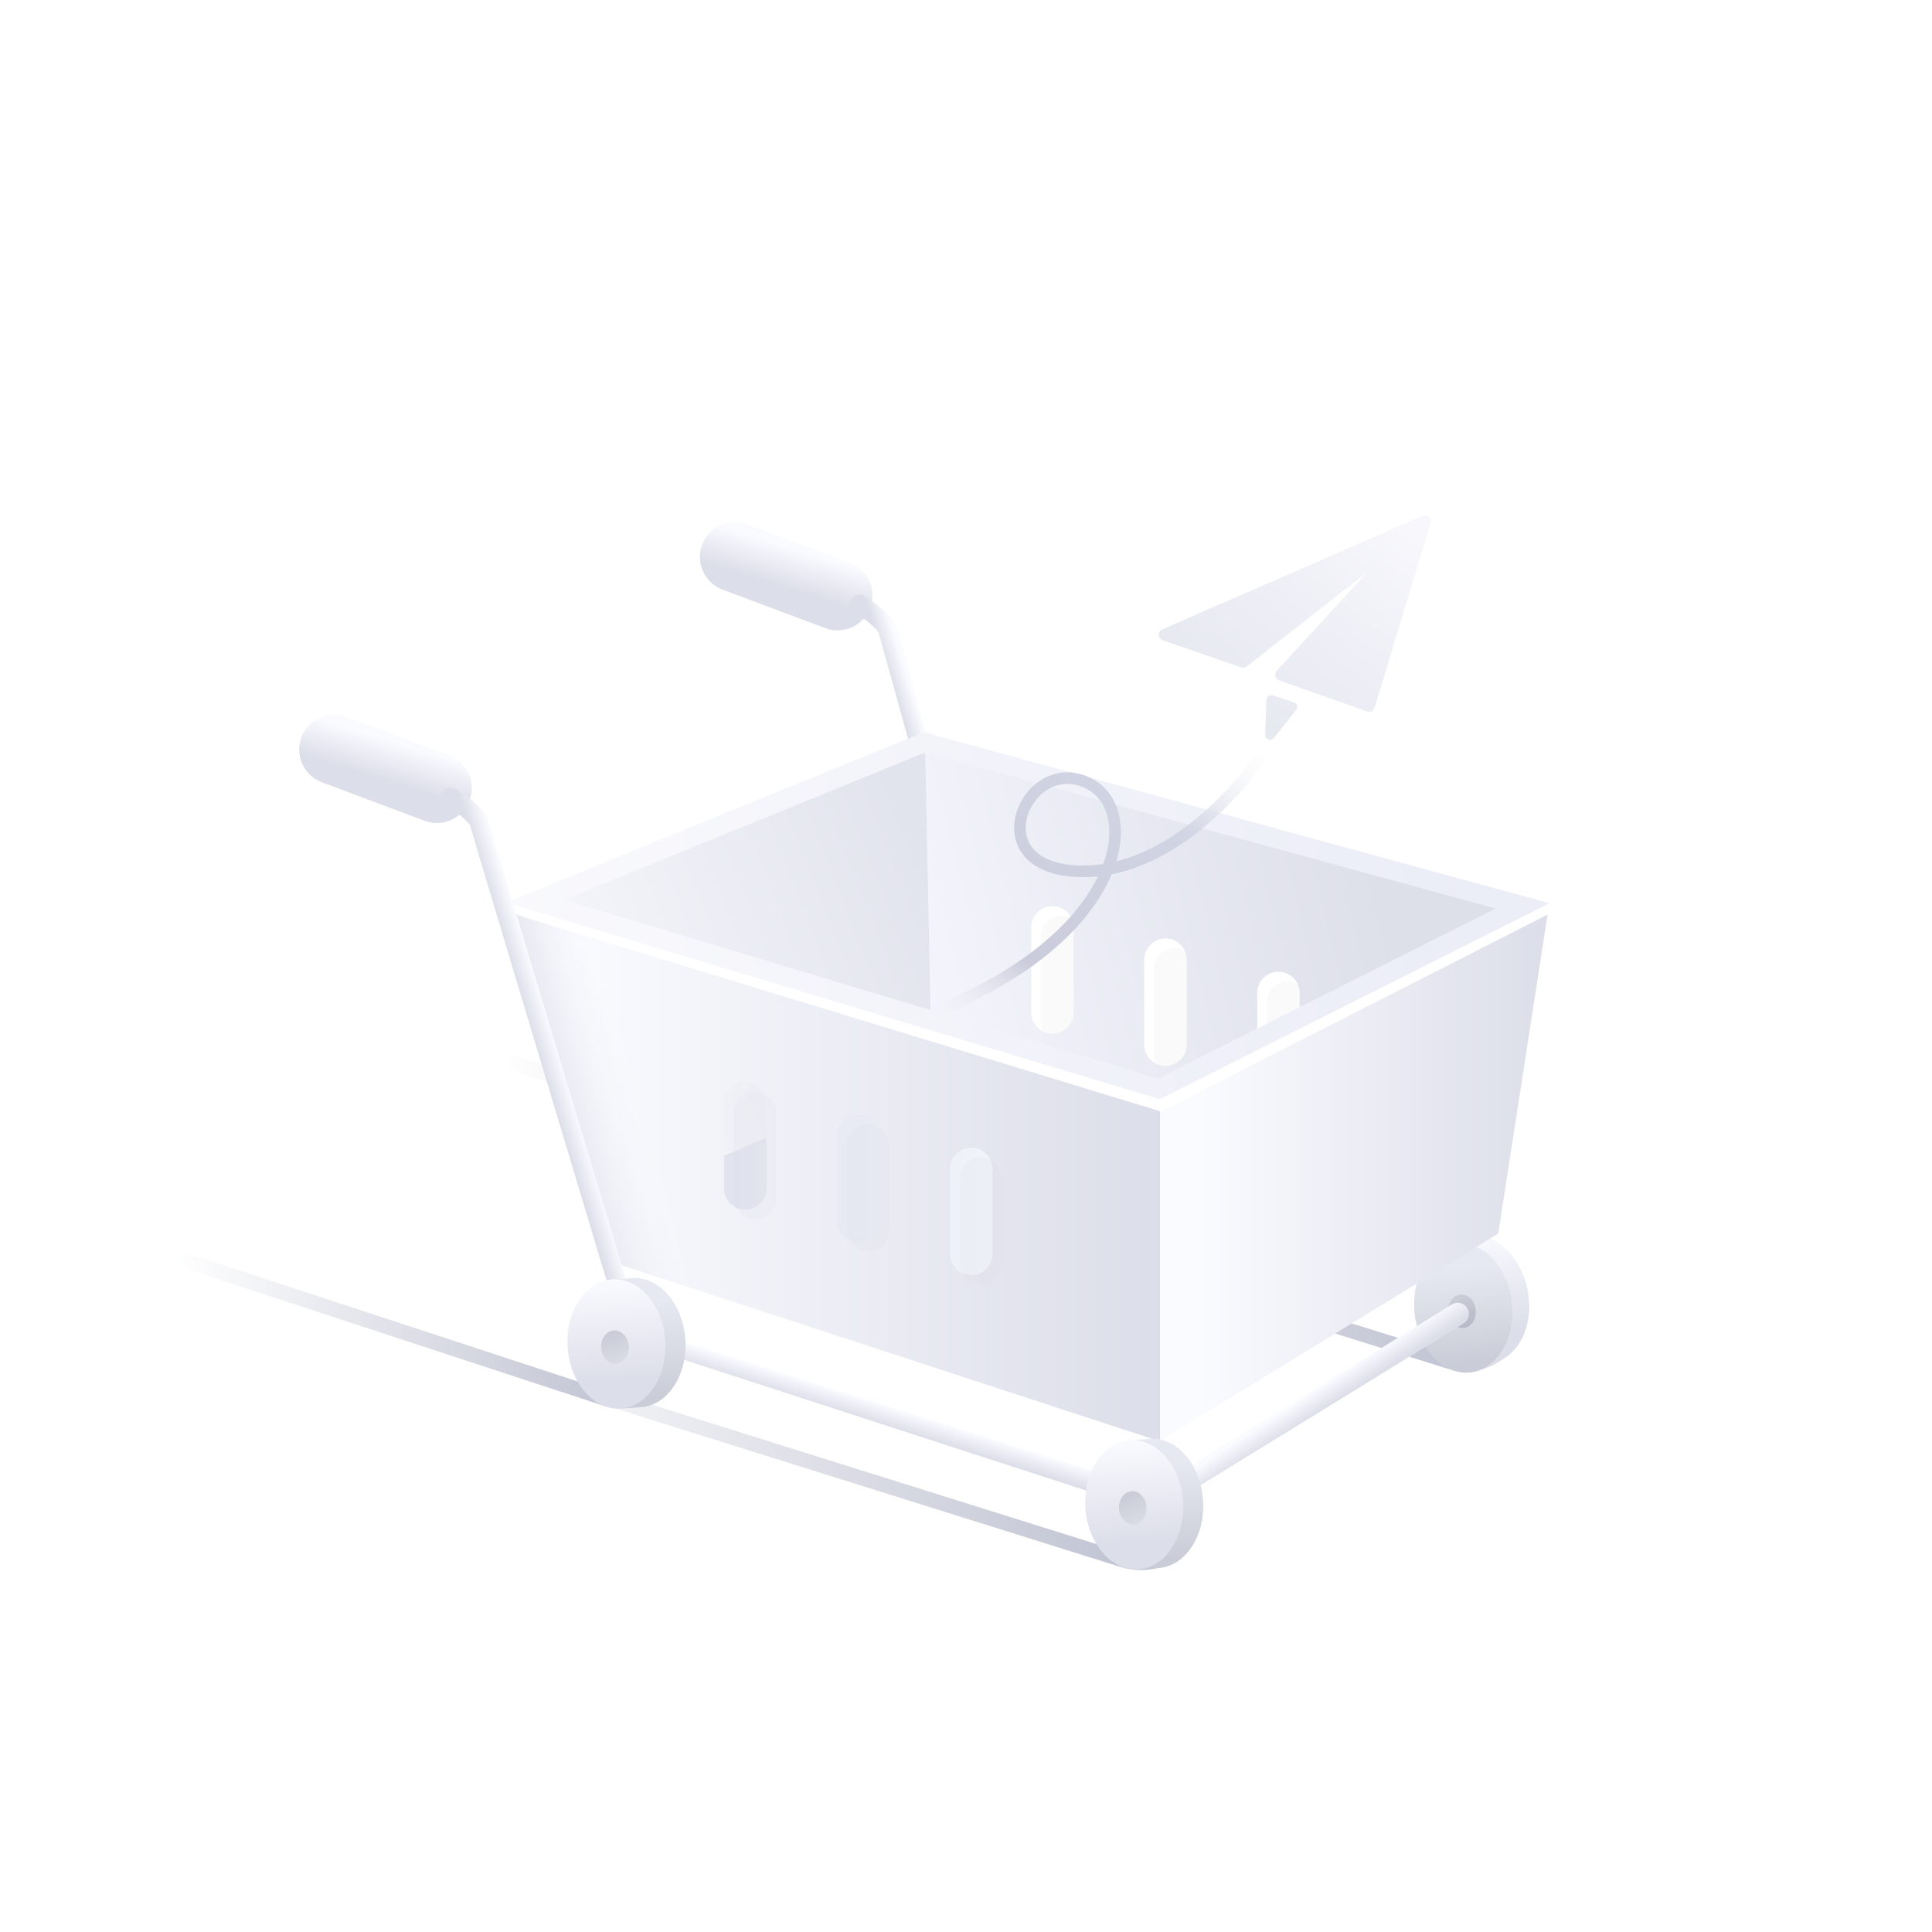 <svg width="200" height="200" viewBox="0 0 200 200" fill="none" xmlns="http://www.w3.org/2000/svg">
<path d="M64.61 144.507L120.829 162.139L119.379 162.411C118.251 162.623 117.088 162.554 115.994 162.21L61.442 145.101L64.61 144.507Z" fill="url(#paint0_linear_947_45177)"/>
<path d="M98.672 124.1L153.672 141.294L150.504 141.888L95.505 124.694L98.672 124.1Z" fill="url(#paint1_linear_947_45177)"/>
<path d="M15.473 128.462L66.063 145.061L62.896 145.655L12.306 129.056L15.473 128.462Z" fill="url(#paint2_linear_947_45177)"/>
<path d="M49.537 108.054L100.127 124.654L96.959 125.248L46.369 108.648L49.537 108.054Z" fill="url(#paint3_linear_947_45177)"/>
<path d="M85.436 65.027L74.799 61.037C72.932 60.335 71.982 58.252 72.685 56.385C73.387 54.518 75.469 53.568 77.337 54.271L87.974 58.26C89.841 58.963 90.79 61.045 90.088 62.913C89.386 64.78 87.303 65.729 85.436 65.027Z" fill="url(#paint4_linear_947_45177)"/>
<path d="M96.687 83.42C96.256 83.42 95.865 83.133 95.745 82.702C95.562 82.048 91.277 66.695 90.981 65.578C90.87 65.179 89.665 64.133 88.452 63.375C87.989 63.088 87.853 62.489 88.141 62.027C88.428 61.564 89.034 61.428 89.489 61.715C90.191 62.154 92.513 63.687 92.88 65.083C93.168 66.184 97.597 82.016 97.636 82.175C97.78 82.694 97.477 83.237 96.958 83.38C96.862 83.412 96.775 83.42 96.687 83.42Z" fill="url(#paint5_linear_947_45177)"/>
<path d="M96.798 110.621L60.623 125.521L118.416 147.535L153.579 127.344L96.798 110.621Z" fill="url(#paint6_linear_947_45177)"/>
<path d="M52.845 94.999L95.805 77.178L96.515 110.718L60.886 125.407L52.845 94.999Z" fill="url(#paint7_linear_947_45177)"/>
<g filter="url(#filter0_i_947_45177)">
<rect x="106.751" y="93.805" width="4.399" height="13.197" rx="2.199" fill="#CED0DB" fill-opacity="0.1"/>
<rect x="118.447" y="97.146" width="4.399" height="13.197" rx="2.199" fill="#CED0DB" fill-opacity="0.1"/>
<rect x="130.144" y="100.591" width="4.399" height="13.197" rx="2.199" fill="#CED0DB" fill-opacity="0.1"/>
</g>
<path fill-rule="evenodd" clip-rule="evenodd" d="M160.203 94.672L153.436 127.634L96.49 112.59L95.78 77.897L160.203 94.672ZM108.95 93.805C107.735 93.805 106.751 94.79 106.751 96.005V104.802C106.751 106.017 107.735 107.002 108.95 107.002C110.165 107.002 111.149 106.017 111.149 104.802V96.005C111.149 94.79 110.165 93.805 108.95 93.805ZM118.447 99.345C118.447 98.131 119.432 97.146 120.646 97.146C121.861 97.146 122.846 98.131 122.846 99.345V108.143C122.846 109.358 121.861 110.342 120.646 110.342C119.432 110.342 118.447 109.358 118.447 108.143V99.345ZM132.343 100.591C131.128 100.591 130.144 101.575 130.144 102.79V111.588C130.144 112.803 131.128 113.787 132.343 113.787C133.558 113.787 134.542 112.803 134.542 111.588V102.79C134.542 101.575 133.558 100.591 132.343 100.591Z" fill="url(#paint8_linear_947_45177)"/>
<path d="M70.348 140.616L116.98 155.776L117.66 153.68L68.924 138.351L68.98 140.241L70.348 140.616Z" fill="url(#paint9_linear_947_45177)"/>
<path d="M43.953 84.968L33.316 80.978C31.449 80.276 30.499 78.193 31.201 76.326C31.903 74.459 33.986 73.509 35.853 74.212L46.49 78.201C48.358 78.903 49.307 80.986 48.605 82.853C47.903 84.729 45.82 85.67 43.953 84.968Z" fill="url(#paint10_linear_947_45177)"/>
<path d="M150.412 129.729L153.344 127.784L156.318 140.159C156.318 140.159 155.386 140.902 154.537 141.329C153.785 141.706 152.49 142.033 152.49 142.033L150.412 129.729Z" fill="url(#paint11_linear_947_45177)"/>
<path d="M154.458 141.089C157.203 140.548 158.849 137.168 158.135 133.537C157.42 129.907 154.616 127.402 151.871 127.943C149.126 128.483 147.48 131.864 148.194 135.494C148.909 139.124 151.713 141.629 154.458 141.089Z" fill="url(#paint12_linear_947_45177)"/>
<path d="M152.177 142.073C154.96 141.781 156.903 138.562 156.517 134.882C156.132 131.202 153.564 128.456 150.781 128.747C147.999 129.039 146.056 132.258 146.441 135.938C146.827 139.617 149.395 142.364 152.177 142.073Z" fill="url(#paint13_linear_947_45177)"/>
<path d="M152.177 142.073C154.96 141.781 156.903 138.562 156.517 134.882C156.132 131.202 153.564 128.456 150.781 128.747C147.999 129.039 146.056 132.258 146.441 135.938C146.827 139.617 149.395 142.364 152.177 142.073Z" fill="url(#paint14_linear_947_45177)"/>
<path d="M151.527 137.468C152.31 137.386 152.864 136.545 152.764 135.591C152.664 134.637 151.948 133.929 151.165 134.011C150.381 134.094 149.827 134.934 149.927 135.888C150.027 136.843 150.743 137.55 151.527 137.468Z" fill="url(#paint15_linear_947_45177)"/>
<path d="M119.666 113.668L120.097 147.2L155.096 126.549L160.393 93.49L119.666 113.668Z" fill="white"/>
<path d="M120.097 115.096L120.097 149.152L155.096 127.701L160.203 94.68L120.097 115.096Z" fill="url(#paint16_linear_947_45177)"/>
<path d="M119.292 154.18L150.309 135.036C150.867 134.693 151.609 134.885 151.921 135.467C152.216 136.002 152.032 136.68 151.514 136.999L119.38 156.757C118.821 157.1 116.722 158.289 116.403 157.723L116.148 157.004C115.813 156.414 116.124 155.943 116.738 155.664L119.156 154.259C119.204 154.228 119.252 154.204 119.292 154.18Z" fill="url(#paint17_linear_947_45177)"/>
<path d="M52.262 93.248V95.214L119.658 115.414V113.589L52.262 93.248Z" fill="white"/>
<path fill-rule="evenodd" clip-rule="evenodd" d="M52.263 95.923L52.395 94.295L54.476 95.01L120.09 115.03V149.213L62.086 130.239L52.263 95.923ZM77.149 112.023C75.935 112.023 74.95 113.008 74.95 114.223V123.02C74.95 124.235 75.935 125.22 77.149 125.22C78.364 125.22 79.349 124.235 79.349 123.02V114.223C79.349 113.008 78.364 112.023 77.149 112.023ZM86.646 117.563C86.646 116.349 87.631 115.364 88.846 115.364C90.06 115.364 91.045 116.349 91.045 117.563V126.361C91.045 127.576 90.06 128.561 88.846 128.561C87.631 128.561 86.646 127.576 86.646 126.361V117.563ZM100.542 118.809C99.328 118.809 98.343 119.794 98.343 121.008V129.806C98.343 131.021 99.328 132.005 100.542 132.005C101.757 132.005 102.742 131.021 102.742 129.806V121.008C102.742 119.794 101.757 118.809 100.542 118.809Z" fill="url(#paint18_linear_947_45177)"/>
<path d="M52.395 94.295L52.263 95.923L62.086 130.239L120.09 149.353V115.03L54.476 95.01L52.395 94.295Z" fill="url(#paint19_linear_947_45177)"/>
<path d="M55.37 93.29L95.698 76.849L157.613 93.776L119.968 112.715L55.37 93.29Z" stroke="url(#paint20_linear_947_45177)" stroke-width="2"/>
<path d="M64.38 135.383C63.957 135.383 63.566 135.111 63.439 134.688C62.848 132.725 48.987 86.659 48.692 85.534C48.581 85.135 47.376 84.089 46.163 83.331C45.7 83.044 45.564 82.438 45.852 81.983C46.139 81.528 46.745 81.384 47.2 81.671C47.902 82.11 50.224 83.642 50.591 85.039C50.823 85.917 60.327 117.532 65.322 134.13C65.481 134.648 65.186 135.191 64.668 135.351C64.572 135.367 64.476 135.383 64.38 135.383Z" fill="url(#paint21_linear_947_45177)"/>
<rect x="116.99" y="149.088" width="2.06" height="13.394" transform="rotate(-3.8 116.99 149.088)" fill="url(#paint22_linear_947_45177)"/>
<path d="M119.932 162.316C122.723 162.131 124.787 158.988 124.542 155.296C124.297 151.604 121.835 148.762 119.044 148.947C116.252 149.133 114.188 152.276 114.433 155.967C114.678 159.659 117.14 162.501 119.932 162.316Z" fill="url(#paint23_linear_947_45177)"/>
<path d="M117.852 162.454C120.643 162.269 122.707 159.126 122.462 155.434C122.217 151.742 119.755 148.9 116.964 149.085C114.172 149.271 112.108 152.414 112.353 156.105C112.598 159.797 115.06 162.64 117.852 162.454Z" fill="url(#paint24_linear_947_45177)"/>
<path d="M117.377 157.828C118.163 157.776 118.749 156.957 118.685 156C118.622 155.042 117.933 154.308 117.147 154.36C116.361 154.413 115.775 155.231 115.839 156.189C115.902 157.146 116.591 157.88 117.377 157.828Z" fill="url(#paint25_linear_947_45177)"/>
<rect x="63.392" y="132.447" width="2.06" height="13.394" transform="rotate(-3.8 63.392 132.447)" fill="url(#paint26_linear_947_45177)"/>
<path d="M66.333 145.676C69.124 145.49 71.189 142.347 70.944 138.656C70.698 134.964 68.237 132.121 65.445 132.307C62.654 132.492 60.589 135.635 60.835 139.327C61.08 143.019 63.541 145.861 66.333 145.676Z" fill="url(#paint27_linear_947_45177)"/>
<path d="M64.253 145.814C67.044 145.628 69.109 142.485 68.864 138.794C68.618 135.102 66.157 132.26 63.365 132.445C60.574 132.63 58.509 135.773 58.755 139.465C59 143.157 61.461 145.999 64.253 145.814Z" fill="url(#paint28_linear_947_45177)"/>
<path d="M63.779 141.187C64.564 141.135 65.15 140.317 65.087 139.359C65.023 138.402 64.334 137.668 63.548 137.72C62.762 137.772 62.177 138.591 62.24 139.548C62.304 140.506 62.992 141.24 63.779 141.187Z" fill="url(#paint29_linear_947_45177)"/>
<g filter="url(#filter1_i_947_45177)">
<rect x="74.951" y="112.024" width="4.399" height="13.197" rx="2.199" fill="#CED0DB" fill-opacity="0.1"/>
<rect x="86.647" y="115.364" width="4.399" height="13.197" rx="2.199" fill="#CED0DB" fill-opacity="0.1"/>
<rect x="98.345" y="118.809" width="4.399" height="13.197" rx="2.199" fill="#CED0DB" fill-opacity="0.1"/>
</g>
<path d="M130.968 76.074C130.949 76.557 131.558 76.783 131.859 76.405L134.178 73.484C134.394 73.212 134.274 72.808 133.943 72.699L131.769 71.98C131.453 71.876 131.125 72.103 131.112 72.435L130.968 76.074ZM120.309 65.154C119.808 65.372 119.836 66.092 120.352 66.271L128.49 69.092C128.682 69.159 128.896 69.123 129.056 68.998L141.557 59.218L132.159 69.453C131.868 69.77 131.996 70.281 132.402 70.425L141.53 73.646C141.852 73.76 142.204 73.582 142.304 73.254L148.106 54.11C148.254 53.62 147.761 53.181 147.292 53.386L120.309 65.154Z" fill="url(#paint30_linear_947_45177)"/>
<path d="M131.976 76.267C128.764 81.531 120.547 90.973 110.95 90.148C101.369 89.325 106.33 78.144 112.541 81.023C118.751 83.903 116.114 98.439 93.322 105.981" stroke="url(#paint31_linear_947_45177)" stroke-width="1.2" stroke-linecap="round"/>
<defs>
<filter id="filter0_i_947_45177" x="106.751" y="93.805" width="27.791" height="19.982" filterUnits="userSpaceOnUse" color-interpolation-filters="sRGB">
<feFlood flood-opacity="0" result="BackgroundImageFix"/>
<feBlend mode="normal" in="SourceGraphic" in2="BackgroundImageFix" result="shape"/>
<feColorMatrix in="SourceAlpha" type="matrix" values="0 0 0 0 0 0 0 0 0 0 0 0 0 0 0 0 0 0 127 0" result="hardAlpha"/>
<feOffset dx="1" dy="1"/>
<feComposite in2="hardAlpha" operator="arithmetic" k2="-1" k3="1"/>
<feColorMatrix type="matrix" values="0 0 0 0 0.763 0 0 0 0 0.772 0 0 0 0 0.821 0 0 0 1 0"/>
<feBlend mode="normal" in2="shape" result="effect1_innerShadow_947_45177"/>
</filter>
<filter id="filter1_i_947_45177" x="74.951" y="112.024" width="27.792" height="19.982" filterUnits="userSpaceOnUse" color-interpolation-filters="sRGB">
<feFlood flood-opacity="0" result="BackgroundImageFix"/>
<feBlend mode="normal" in="SourceGraphic" in2="BackgroundImageFix" result="shape"/>
<feColorMatrix in="SourceAlpha" type="matrix" values="0 0 0 0 0 0 0 0 0 0 0 0 0 0 0 0 0 0 127 0" result="hardAlpha"/>
<feOffset dx="1" dy="1"/>
<feComposite in2="hardAlpha" operator="arithmetic" k2="-1" k3="1"/>
<feColorMatrix type="matrix" values="0 0 0 0 0.763 0 0 0 0 0.772 0 0 0 0 0.821 0 0 0 1 0"/>
<feBlend mode="normal" in2="shape" result="effect1_innerShadow_947_45177"/>
</filter>
<linearGradient id="paint0_linear_947_45177" x1="117.695" y1="162.295" x2="47.212" y2="162.295" gradientUnits="userSpaceOnUse">
<stop stop-color="#C0C3D2"/>
<stop offset="1" stop-color="#C0C3D2" stop-opacity="0"/>
</linearGradient>
<linearGradient id="paint1_linear_947_45177" x1="151.757" y1="141.888" x2="81.274" y2="141.888" gradientUnits="userSpaceOnUse">
<stop stop-color="#C0C3D2"/>
<stop offset="1" stop-color="#C0C3D2" stop-opacity="0"/>
</linearGradient>
<linearGradient id="paint2_linear_947_45177" x1="64.148" y1="145.655" x2="18" y2="145.655" gradientUnits="userSpaceOnUse">
<stop stop-color="#C0C3D2"/>
<stop offset="1" stop-color="#C0C3D2" stop-opacity="0"/>
</linearGradient>
<linearGradient id="paint3_linear_947_45177" x1="98.212" y1="125.248" x2="52.064" y2="125.248" gradientUnits="userSpaceOnUse">
<stop stop-color="#C0C3D2"/>
<stop offset="1" stop-color="#C0C3D2" stop-opacity="0"/>
</linearGradient>
<linearGradient id="paint4_linear_947_45177" x1="80.902" y1="56.365" x2="79.671" y2="60.341" gradientUnits="userSpaceOnUse">
<stop stop-color="#FAFBFF"/>
<stop offset="1" stop-color="#DCDEE9"/>
</linearGradient>
<linearGradient id="paint5_linear_947_45177" x1="94.559" y1="71.95" x2="92.831" y2="72.493" gradientUnits="userSpaceOnUse">
<stop stop-color="#FAFBFF"/>
<stop offset="1" stop-color="#DCDEE9"/>
</linearGradient>
<linearGradient id="paint6_linear_947_45177" x1="101.935" y1="135.907" x2="64.38" y2="135.907" gradientUnits="userSpaceOnUse">
<stop stop-color="#F1F3FA"/>
<stop offset="1" stop-color="#DADCE9"/>
</linearGradient>
<linearGradient id="paint7_linear_947_45177" x1="54.917" y1="87.252" x2="89.531" y2="73.674" gradientUnits="userSpaceOnUse">
<stop stop-color="#F4F5FA"/>
<stop offset="1" stop-color="#E2E4ED"/>
</linearGradient>
<linearGradient id="paint8_linear_947_45177" x1="90.293" y1="113.257" x2="145.024" y2="100.071" gradientUnits="userSpaceOnUse">
<stop stop-color="#F7F8FF"/>
<stop offset="1" stop-color="#DDDFE9"/>
</linearGradient>
<linearGradient id="paint9_linear_947_45177" x1="93.48" y1="146.101" x2="92.894" y2="147.967" gradientUnits="userSpaceOnUse">
<stop stop-color="#FAFBFF"/>
<stop offset="1" stop-color="#DCDEE9"/>
</linearGradient>
<linearGradient id="paint10_linear_947_45177" x1="39.418" y1="76.306" x2="38.187" y2="80.282" gradientUnits="userSpaceOnUse">
<stop stop-color="#FAFBFF"/>
<stop offset="1" stop-color="#DCDEE9"/>
</linearGradient>
<linearGradient id="paint11_linear_947_45177" x1="150.808" y1="128.748" x2="151.902" y2="139.184" gradientUnits="userSpaceOnUse">
<stop stop-color="#FAFBFF"/>
<stop offset="1" stop-color="#DCDEE9"/>
</linearGradient>
<linearGradient id="paint12_linear_947_45177" x1="146.9" y1="128.921" x2="148.927" y2="139.22" gradientUnits="userSpaceOnUse">
<stop stop-color="#FAFBFF"/>
<stop offset="1" stop-color="#DCDEE9"/>
</linearGradient>
<linearGradient id="paint13_linear_947_45177" x1="145.743" y1="129.275" x2="146.837" y2="139.714" gradientUnits="userSpaceOnUse">
<stop stop-color="#FAFBFF"/>
<stop offset="1" stop-color="#DCDEE9"/>
</linearGradient>
<linearGradient id="paint14_linear_947_45177" x1="156.73" y1="140.605" x2="155.697" y2="130.746" gradientUnits="userSpaceOnUse">
<stop stop-color="#CACCD7"/>
<stop offset="1" stop-color="#E7E9F2"/>
</linearGradient>
<linearGradient id="paint15_linear_947_45177" x1="152.758" y1="139.926" x2="150.401" y2="134.688" gradientUnits="userSpaceOnUse">
<stop stop-color="#A4A7B7"/>
<stop offset="1" stop-color="#CACCD7"/>
</linearGradient>
<linearGradient id="paint16_linear_947_45177" x1="124.22" y1="135.542" x2="159.525" y2="135.542" gradientUnits="userSpaceOnUse">
<stop stop-color="#FAFBFF"/>
<stop offset="1" stop-color="#DCDEE9"/>
</linearGradient>
<linearGradient id="paint17_linear_947_45177" x1="138.124" y1="142.641" x2="139.274" y2="144.41" gradientUnits="userSpaceOnUse">
<stop stop-color="#FAFBFF"/>
<stop offset="1" stop-color="#DCDEE9"/>
</linearGradient>
<linearGradient id="paint18_linear_947_45177" x1="58.983" y1="136.148" x2="118.939" y2="136.148" gradientUnits="userSpaceOnUse">
<stop stop-color="#FAFBFF"/>
<stop offset="1" stop-color="#DCDEE9"/>
</linearGradient>
<linearGradient id="paint19_linear_947_45177" x1="63.964" y1="134.033" x2="71.787" y2="131.932" gradientUnits="userSpaceOnUse">
<stop stop-color="#DCDEE9" stop-opacity="0.6"/>
<stop offset="1" stop-color="#FAFBFF" stop-opacity="0"/>
</linearGradient>
<linearGradient id="paint20_linear_947_45177" x1="154.37" y1="78.204" x2="45.534" y2="78.204" gradientUnits="userSpaceOnUse">
<stop stop-color="#EBEDF7"/>
<stop offset="1" stop-color="#FAFAFD"/>
</linearGradient>
<linearGradient id="paint21_linear_947_45177" x1="57.418" y1="107.638" x2="55.467" y2="108.236" gradientUnits="userSpaceOnUse">
<stop stop-color="#FAFBFF"/>
<stop offset="1" stop-color="#DCDEE9"/>
</linearGradient>
<linearGradient id="paint22_linear_947_45177" x1="118.02" y1="149.088" x2="118.02" y2="162.482" gradientUnits="userSpaceOnUse">
<stop stop-color="#E8E9F3"/>
<stop offset="1" stop-color="#CBCDD8"/>
</linearGradient>
<linearGradient id="paint23_linear_947_45177" x1="124.537" y1="161.023" x2="123.88" y2="151.131" gradientUnits="userSpaceOnUse">
<stop stop-color="#CACCD7"/>
<stop offset="1" stop-color="#E7E9F2"/>
</linearGradient>
<linearGradient id="paint24_linear_947_45177" x1="111.909" y1="149.421" x2="112.605" y2="159.894" gradientUnits="userSpaceOnUse">
<stop stop-color="#FAFBFF"/>
<stop offset="1" stop-color="#DCDEE9"/>
</linearGradient>
<linearGradient id="paint25_linear_947_45177" x1="118.514" y1="160.331" x2="116.358" y2="155.007" gradientUnits="userSpaceOnUse">
<stop stop-color="#E7E9F2"/>
<stop offset="1" stop-color="#CACCD7"/>
</linearGradient>
<linearGradient id="paint26_linear_947_45177" x1="64.422" y1="132.447" x2="64.422" y2="145.841" gradientUnits="userSpaceOnUse">
<stop stop-color="#E8E9F3"/>
<stop offset="1" stop-color="#CBCDD8"/>
</linearGradient>
<linearGradient id="paint27_linear_947_45177" x1="70.939" y1="144.383" x2="70.282" y2="134.491" gradientUnits="userSpaceOnUse">
<stop stop-color="#CACCD7"/>
<stop offset="1" stop-color="#E7E9F2"/>
</linearGradient>
<linearGradient id="paint28_linear_947_45177" x1="58.31" y1="132.781" x2="59.006" y2="143.254" gradientUnits="userSpaceOnUse">
<stop stop-color="#FAFBFF"/>
<stop offset="1" stop-color="#DCDEE9"/>
</linearGradient>
<linearGradient id="paint29_linear_947_45177" x1="64.915" y1="143.691" x2="62.759" y2="138.367" gradientUnits="userSpaceOnUse">
<stop stop-color="#E7E9F2"/>
<stop offset="1" stop-color="#CACCD7"/>
</linearGradient>
<linearGradient id="paint30_linear_947_45177" x1="128.553" y1="72.863" x2="144.135" y2="53.467" gradientUnits="userSpaceOnUse">
<stop stop-color="#E7E9F1"/>
<stop offset="1" stop-color="#F7F7FC"/>
</linearGradient>
<linearGradient id="paint31_linear_947_45177" x1="134.193" y1="78.311" x2="104.843" y2="114.275" gradientUnits="userSpaceOnUse">
<stop stop-color="white" stop-opacity="0"/>
<stop offset="0.29" stop-color="#D1D4E3"/>
<stop offset="0.735" stop-color="#CACCDB"/>
<stop offset="1" stop-color="white" stop-opacity="0"/>
</linearGradient>
</defs>
</svg>
